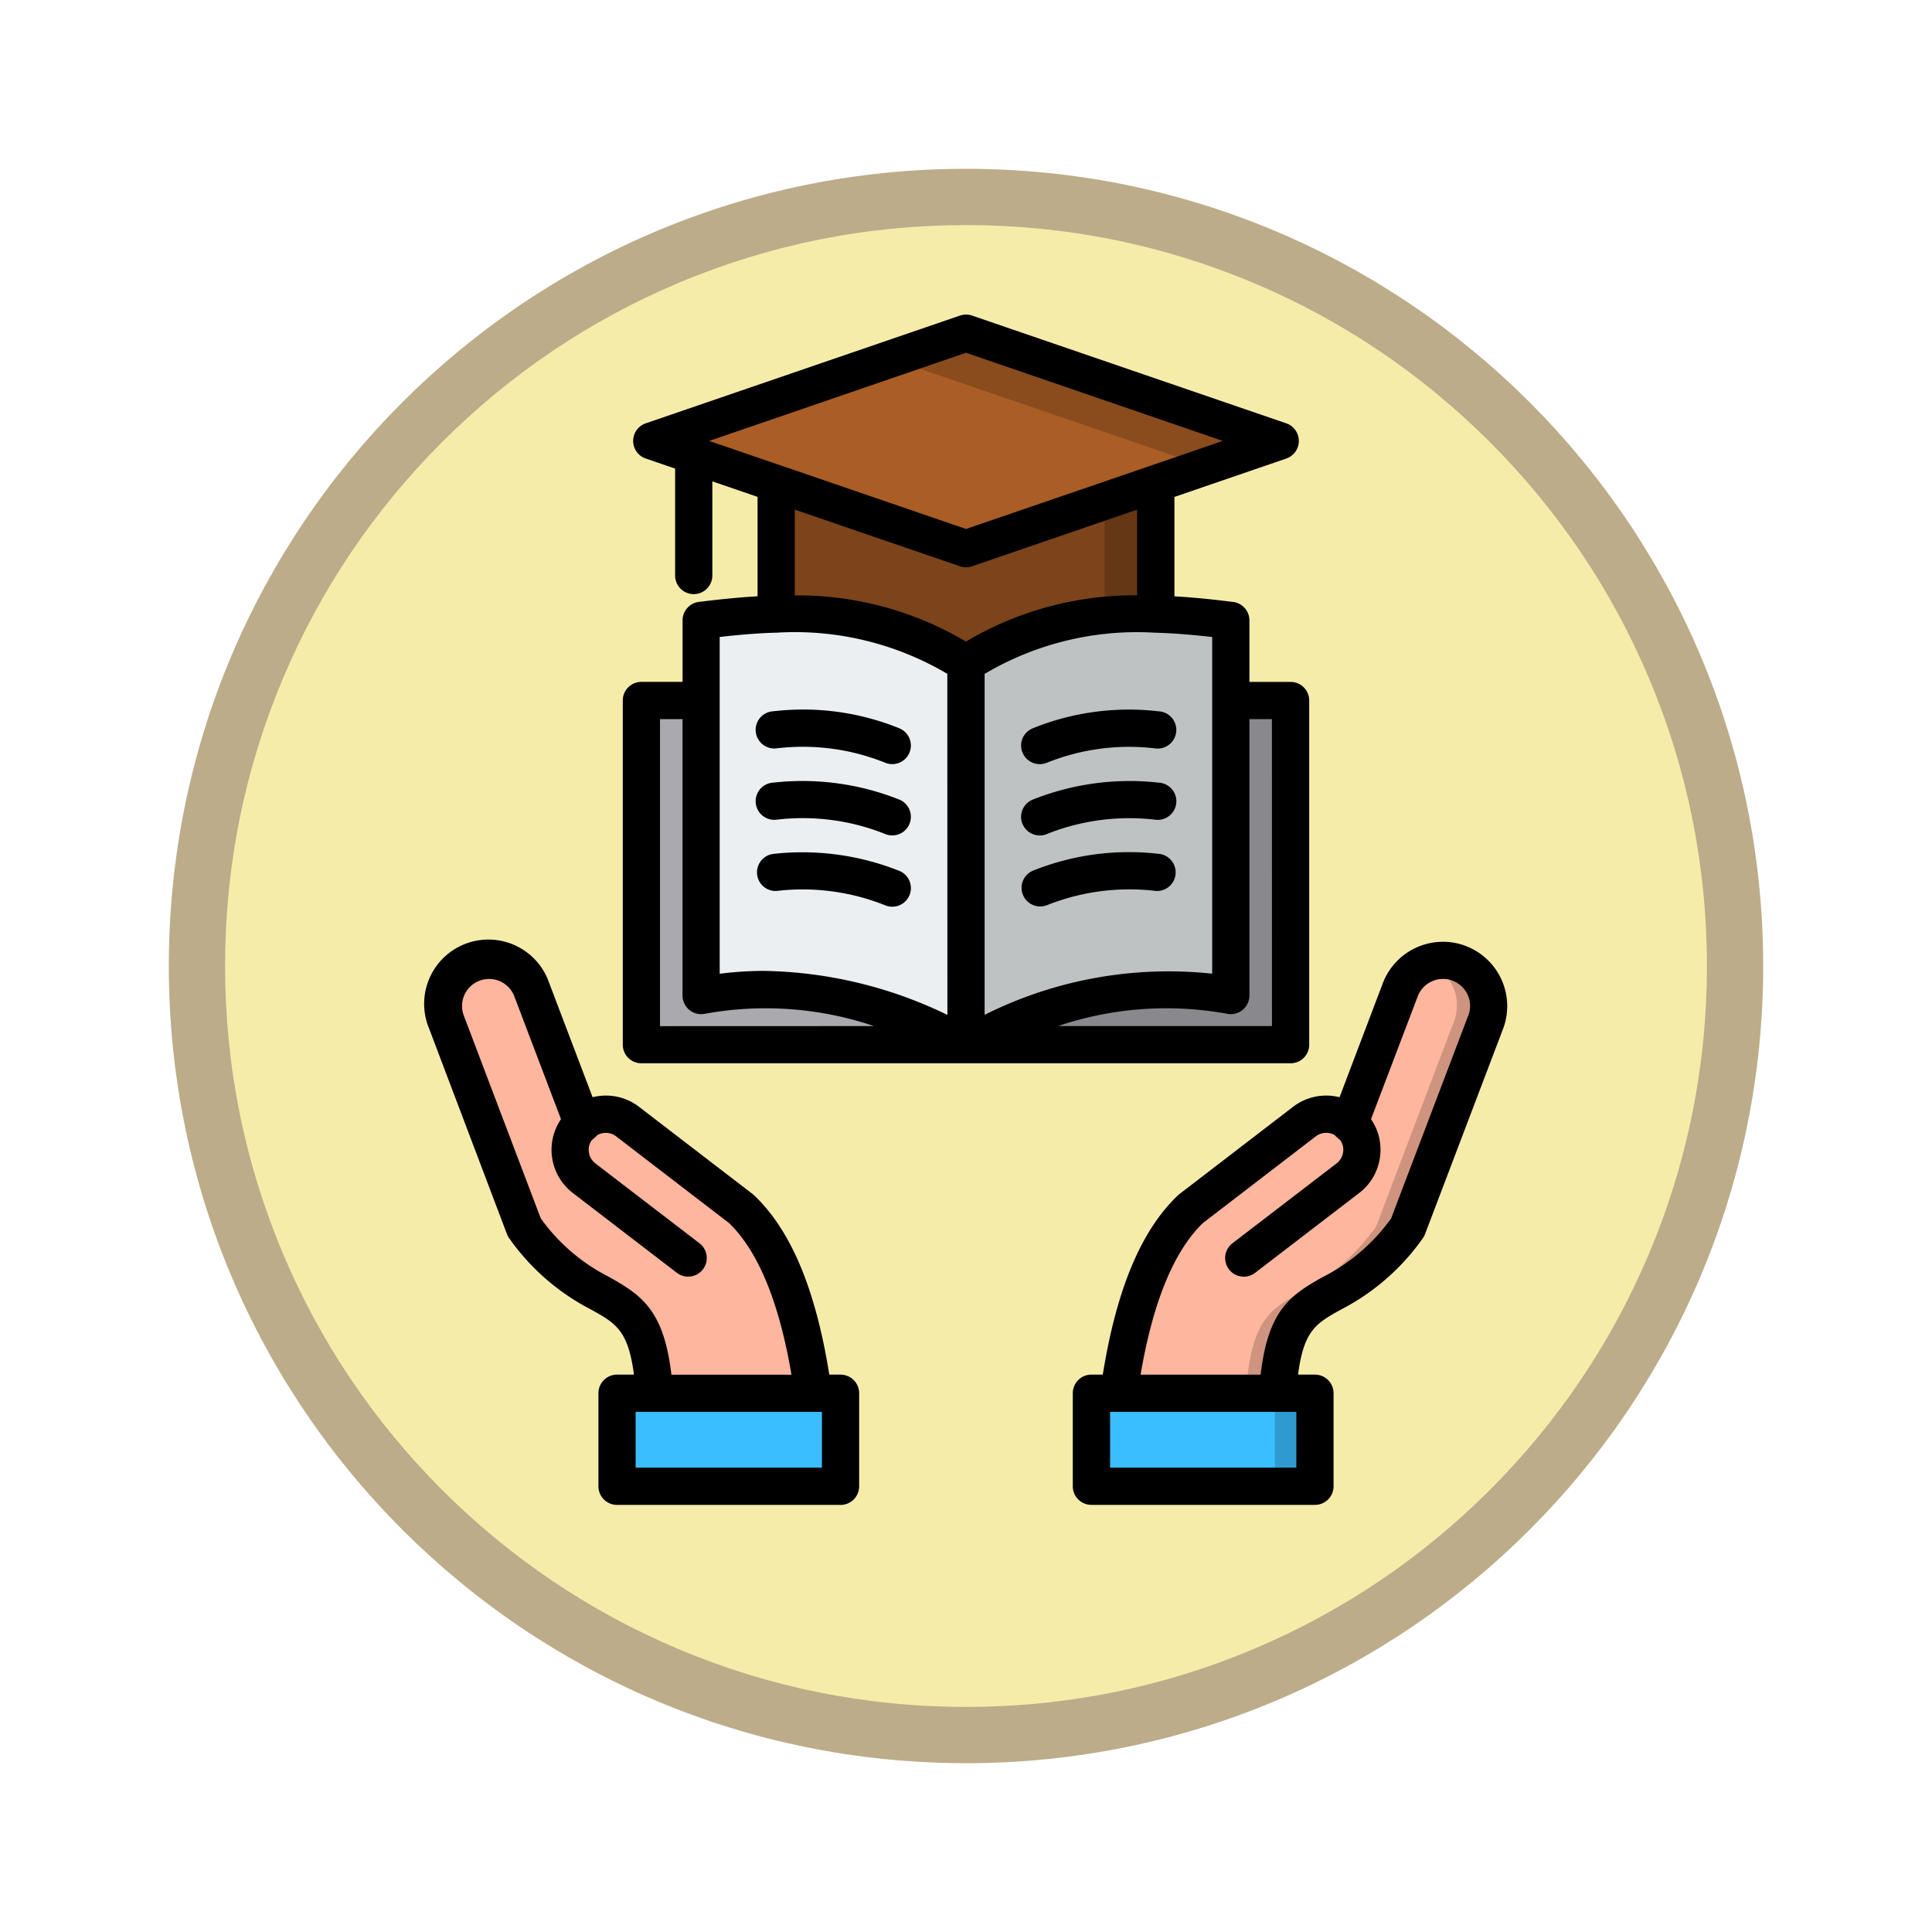<svg xmlns="http://www.w3.org/2000/svg" xmlns:xlink="http://www.w3.org/1999/xlink" width="103" height="103" viewBox="0 0 103 103">
  <defs>
    <filter id="Path_978624" x="0" y="0" width="103" height="103" filterUnits="userSpaceOnUse">
      <feOffset dy="3" input="SourceAlpha"/>
      <feGaussianBlur stdDeviation="3" result="blur"/>
      <feFlood flood-opacity="0.161"/>
      <feComposite operator="in" in2="blur"/>
      <feComposite in="SourceGraphic"/>
    </filter>
  </defs>
  <g id="Group_1164935" data-name="Group 1164935" transform="translate(-171 -2303)">
    <g id="Group_1164619" data-name="Group 1164619" transform="translate(180 2309)">
      <g id="Group_1144531" data-name="Group 1144531">
        <g transform="matrix(1, 0, 0, 1, -9, -6)" filter="url(#Path_978624)">
          <g id="Path_978624-2" data-name="Path 978624" transform="translate(9 6)" fill="#f6ecaa">
            <path d="M 42.5 83.5 C 36.964 83.5 31.595 82.416 26.541 80.279 C 21.659 78.214 17.274 75.257 13.509 71.491 C 9.743 67.726 6.786 63.341 4.721 58.459 C 2.584 53.405 1.5 48.036 1.5 42.5 C 1.5 36.964 2.584 31.595 4.721 26.541 C 6.786 21.659 9.743 17.274 13.509 13.509 C 17.274 9.743 21.659 6.786 26.541 4.721 C 31.595 2.584 36.964 1.5 42.5 1.5 C 48.036 1.5 53.405 2.584 58.459 4.721 C 63.341 6.786 67.726 9.743 71.491 13.509 C 75.257 17.274 78.214 21.659 80.279 26.541 C 82.416 31.595 83.5 36.964 83.5 42.5 C 83.5 48.036 82.416 53.405 80.279 58.459 C 78.214 63.341 75.257 67.726 71.491 71.491 C 67.726 75.257 63.341 78.214 58.459 80.279 C 53.405 82.416 48.036 83.5 42.5 83.5 Z" stroke="none"/>
            <path d="M 42.5 3 C 37.166 3 31.994 4.044 27.126 6.103 C 22.422 8.092 18.198 10.941 14.569 14.569 C 10.941 18.198 8.092 22.422 6.103 27.126 C 4.044 31.994 3 37.166 3 42.5 C 3 47.834 4.044 53.006 6.103 57.874 C 8.092 62.578 10.941 66.802 14.569 70.431 C 18.198 74.059 22.422 76.908 27.126 78.897 C 31.994 80.956 37.166 82 42.5 82 C 47.834 82 53.006 80.956 57.874 78.897 C 62.578 76.908 66.802 74.059 70.431 70.431 C 74.059 66.802 76.908 62.578 78.897 57.874 C 80.956 53.006 82 47.834 82 42.5 C 82 37.166 80.956 31.994 78.897 27.126 C 76.908 22.422 74.059 18.198 70.431 14.569 C 66.802 10.941 62.578 8.092 57.874 6.103 C 53.006 4.044 47.834 3 42.5 3 M 42.5 0 C 65.972 0 85 19.028 85 42.5 C 85 65.972 65.972 85 42.5 85 C 19.028 85 0 65.972 0 42.5 C 0 19.028 19.028 0 42.5 0 Z" stroke="none" fill="#bcac89"/>
          </g>
        </g>
      </g>
      <g id="learning-support_18531616" transform="translate(-9.519 10.783)">
        <path id="Path_982930" data-name="Path 982930" d="M174.354,72.173h20.24V83.724h-20.24Z" transform="translate(-132.451 -63.239)" fill="#7c441a"/>
        <path id="Path_982931" data-name="Path 982931" d="M137.587,8l16.751,5.744-16.751,5.744-16.751-5.744,2-.685Z" transform="translate(-85.566 -7.017)" fill="#aa5d24" fill-rule="evenodd"/>
        <path id="Path_982932" data-name="Path 982932" d="M116.386,166h17.3v18.349h-17.3Z" transform="translate(-81.667 -145.437)" fill="#a9a9ae"/>
        <path id="Path_982933" data-name="Path 982933" d="M142.1,129.088c4.708-.59,9.412-.776,14.117,2.3v20.317c-4.567-2.375-9.247-3.559-14.117-2.621Z" transform="translate(-104.194 -112.794)" fill="#eceff1" fill-rule="evenodd"/>
        <path id="Path_982934" data-name="Path 982934" d="M255.993,166H273.3v18.349H255.993Z" transform="translate(-203.972 -145.437)" fill="#89898d"/>
        <path id="Path_982935" data-name="Path 982935" d="M270.113,129.088c-4.708-.59-9.412-.776-14.12,2.3v20.317c4.571-2.375,9.247-3.559,14.12-2.621Z" transform="translate(-203.972 -112.794)" fill="#bfc2c3" fill-rule="evenodd"/>
        <path id="Path_982936" data-name="Path 982936" d="M341.282,281.1l-4.156,10.944c-3.822,5.2-6.471,2.269-6.935,8.836h-8.463c.692-4.975,2.024-8.1,3.833-9.826l6.067-4.658a1.9,1.9,0,0,1,2.407.077l2.7-7.1a2.433,2.433,0,0,1,4.549,1.728Z" transform="translate(-261.56 -243.382)" fill="#feb69e" fill-rule="evenodd"/>
        <path id="Path_982937" data-name="Path 982937" d="M309.964,463.978h11.917v4.961H309.964Z" transform="translate(-251.254 -406.485)" fill="#3abeff"/>
        <path id="Path_982938" data-name="Path 982938" d="M31.372,281.1l4.16,10.944c3.822,5.2,6.471,2.27,6.932,8.836h8.463c-.692-4.975-2.02-8.1-3.83-9.826l-6.067-4.658a1.91,1.91,0,0,0-2.41.077l-2.694-7.1a2.435,2.435,0,0,0-4.554,1.728Z" transform="translate(-7.052 -243.382)" fill="#feb69e" fill-rule="evenodd"/>
        <path id="Path_982939" data-name="Path 982939" d="M105.9,463.978h11.917v4.961H105.9Z" transform="translate(-72.479 -406.485)" fill="#3abeff"/>
        <path id="Path_982940" data-name="Path 982940" d="M352.257,134.163v15.448a17.527,17.527,0,0,1,2.189.281v-20c-.731-.091-1.458-.172-2.189-.235Z" transform="translate(-288.305 -113.601)" fill="#bfc2c3" fill-rule="evenodd"/>
        <path id="Path_982941" data-name="Path 982941" d="M388.853,463.978h2.14v4.961h-2.14Z" transform="translate(-320.365 -406.485)" fill="#2f9acf"/>
        <g id="Group_1164539" data-name="Group 1164539" transform="translate(48.03 0.98)">
          <path id="Path_982942" data-name="Path 982942" d="M387.5,280.746l-4.156,10.944c-3.822,5.2-6.471,2.27-6.935,8.836h1.676c.464-6.566,3.113-3.64,6.935-8.836l4.156-10.944a2.432,2.432,0,0,0-3.109-3.148l.025.011A2.436,2.436,0,0,1,387.5,280.746Z" transform="translate(-357.495 -244.054)" fill="#ce9480" fill-rule="evenodd"/>
          <path id="Path_982943" data-name="Path 982943" d="M315.633,73.618v6.1a22.12,22.12,0,0,1,2.73-.077v-6.96Z" transform="translate(-304.25 -64.666)" fill="#653715" fill-rule="evenodd"/>
          <path id="Path_982944" data-name="Path 982944" d="M223.791,9.367l16.751,5.741,3.991-1.367L227.782,8Z" transform="translate(-223.791 -7.997)" fill="#8a4c1d" fill-rule="evenodd"/>
        </g>
        <path id="Path_982945" data-name="Path 982945" d="M78.664,33.649a3.433,3.433,0,0,0-4.423,1.984l-2.307,6.08a2.9,2.9,0,0,0-2.474.508L63.392,46.88a1.011,1.011,0,0,0-.08.069c-1.958,1.867-3.27,5-4,9.552h-.607a.992.992,0,0,0-.993.992v4.96a.993.993,0,0,0,.993.993H70.622a.992.992,0,0,0,.993-.992v-4.96a.992.992,0,0,0-.992-.992h-.9c.3-2.364.978-2.741,2.276-3.463a12.147,12.147,0,0,0,4.364-3.793,1,1,0,0,0,.128-.235l4.16-10.944a3.429,3.429,0,0,0-1.986-4.416ZM69.63,61.461H59.7V58.486H69.63Zm9.164-24.1L74.683,48.176a10.1,10.1,0,0,1-3.65,3.127c-1.762.981-2.908,1.794-3.306,5.2h-6.4c.655-3.861,1.77-6.576,3.32-8.081l6.023-4.625a.913.913,0,0,1,1.012-.062.988.988,0,0,0,.147.147c.067.054.119.1.15.129a.882.882,0,0,1,.147.618.908.908,0,0,1-.349.611L66.224,49.5a.992.992,0,1,0,1.208,1.575l5.551-4.258a2.881,2.881,0,0,0,1.109-1.933,2.852,2.852,0,0,0-.481-2L76.1,36.339a1.443,1.443,0,0,1,2.7,1.022ZM45.331,56.5h-.6c-.729-4.553-2.042-7.683-4-9.552a1.012,1.012,0,0,0-.081-.069l-6.067-4.658a2.9,2.9,0,0,0-2.471-.508l-2.311-6.082a3.426,3.426,0,1,0-6.4,2.435L27.546,49.01a.994.994,0,0,0,.129.235,12.149,12.149,0,0,0,4.364,3.793c1.3.722,1.974,1.1,2.277,3.463h-.9a.992.992,0,0,0-.993.993v4.961a.993.993,0,0,0,.993.993H45.331a.992.992,0,0,0,.992-.993v-4.96a.992.992,0,0,0-.993-.992ZM33,51.3a10.093,10.093,0,0,1-3.651-3.127L25.245,37.36a1.441,1.441,0,1,1,2.695-1.022l2.487,6.544a2.9,2.9,0,0,0,.627,3.932L36.6,51.071A.992.992,0,1,0,37.812,49.5l-5.551-4.258a.908.908,0,0,1-.349-.611.882.882,0,0,1,.147-.618c.031-.029.083-.074.15-.129a.992.992,0,0,0,.144-.144.909.909,0,0,1,1.014.059l6.023,4.625c1.553,1.506,2.669,4.221,3.324,8.081h-6.4c-.4-3.4-1.546-4.218-3.309-5.2ZM44.338,61.461H34.406V58.486h9.932ZM49,30.955a.992.992,0,0,1-1.3.522,11.863,11.863,0,0,0-5.792-.759.993.993,0,0,1-.15-1.979,13.98,13.98,0,0,1,6.722.913.993.993,0,0,1,.523,1.3Zm6.034-3.8a.993.993,0,0,1,.521-1.3,13.949,13.949,0,0,1,6.724-.914.993.993,0,1,1-.15,1.979,11.83,11.83,0,0,0-5.79.758.992.992,0,0,1-1.3-.521ZM63.194,29.8a.993.993,0,0,1-1.065.915,11.861,11.861,0,0,0-5.792.759.993.993,0,0,1-.781-1.825,13.735,13.735,0,0,1,6.722-.913.993.993,0,0,1,.915,1.065Zm7.122,9.108V20.563a.992.992,0,0,0-.992-.992H67.129V16.294a.992.992,0,0,0-.869-.985c-1.009-.127-2.056-.24-3.129-.3v-5.3l5.962-2.045a.993.993,0,0,0,0-1.878L52.342.041a1,1,0,0,0-.644,0L34.947,5.785a.992.992,0,0,0,0,1.878l1.564.536v5.7a.992.992,0,1,0,1.985,0V8.88l2.41.826v5.3c-1.073.063-2.119.176-3.129.3a.992.992,0,0,0-.869.985V19.57H34.714a.992.992,0,0,0-.993.993V38.912a.992.992,0,0,0,.993.992H69.323A.992.992,0,0,0,70.316,38.912ZM38.329,6.724l13.691-4.7L65.711,6.724,61.858,8.045c-.025.007-.048.016-.072.025L52.02,11.418,42.2,8.05l-.005,0Zm-2.623,31.2V21.555h1.2V36.291a.992.992,0,0,0,1.18.975,18.073,18.073,0,0,1,9.027.654Zm15.321-.6a23.18,23.18,0,0,0-9.756-2.346,18.771,18.771,0,0,0-2.383.152l0-17.954c.974-.11,1.961-.2,2.957-.228l.049,0a.994.994,0,0,0,.109-.006,15.959,15.959,0,0,1,9.02,2.2Zm.992-19.9a17.594,17.594,0,0,0-9.129-2.466V10.387l8.807,3.02a.992.992,0,0,0,.644,0l8.8-3.019v4.568a17.582,17.582,0,0,0-9.126,2.466Zm.993,1.72a15.948,15.948,0,0,1,9.017-2.2,1.013,1.013,0,0,0,.109.006l.048,0c1,.031,1.983.118,2.958.228V35.127A21.9,21.9,0,0,0,53.012,37.32ZM68.33,37.92H56.921a18.055,18.055,0,0,1,9.027-.654.993.993,0,0,0,1.18-.975V21.555h1.2ZM55.036,23.353a.992.992,0,0,1,.521-1.3,13.647,13.647,0,0,1,6.725-.914.993.993,0,1,1-.153,1.979,11.773,11.773,0,0,0-5.789.759.992.992,0,0,1-1.3-.521ZM49,27.155a.992.992,0,0,1-1.3.521,11.828,11.828,0,0,0-5.791-.758.993.993,0,1,1-.15-1.979,13.954,13.954,0,0,1,6.724.914A.992.992,0,0,1,49,27.155Zm-7.246-6.019a13.645,13.645,0,0,1,6.725.914.992.992,0,1,1-.783,1.824,11.772,11.772,0,0,0-5.789-.759.993.993,0,1,1-.153-1.979Z" transform="translate(0 0)"/>
      </g>
    </g>
  </g>
</svg>
